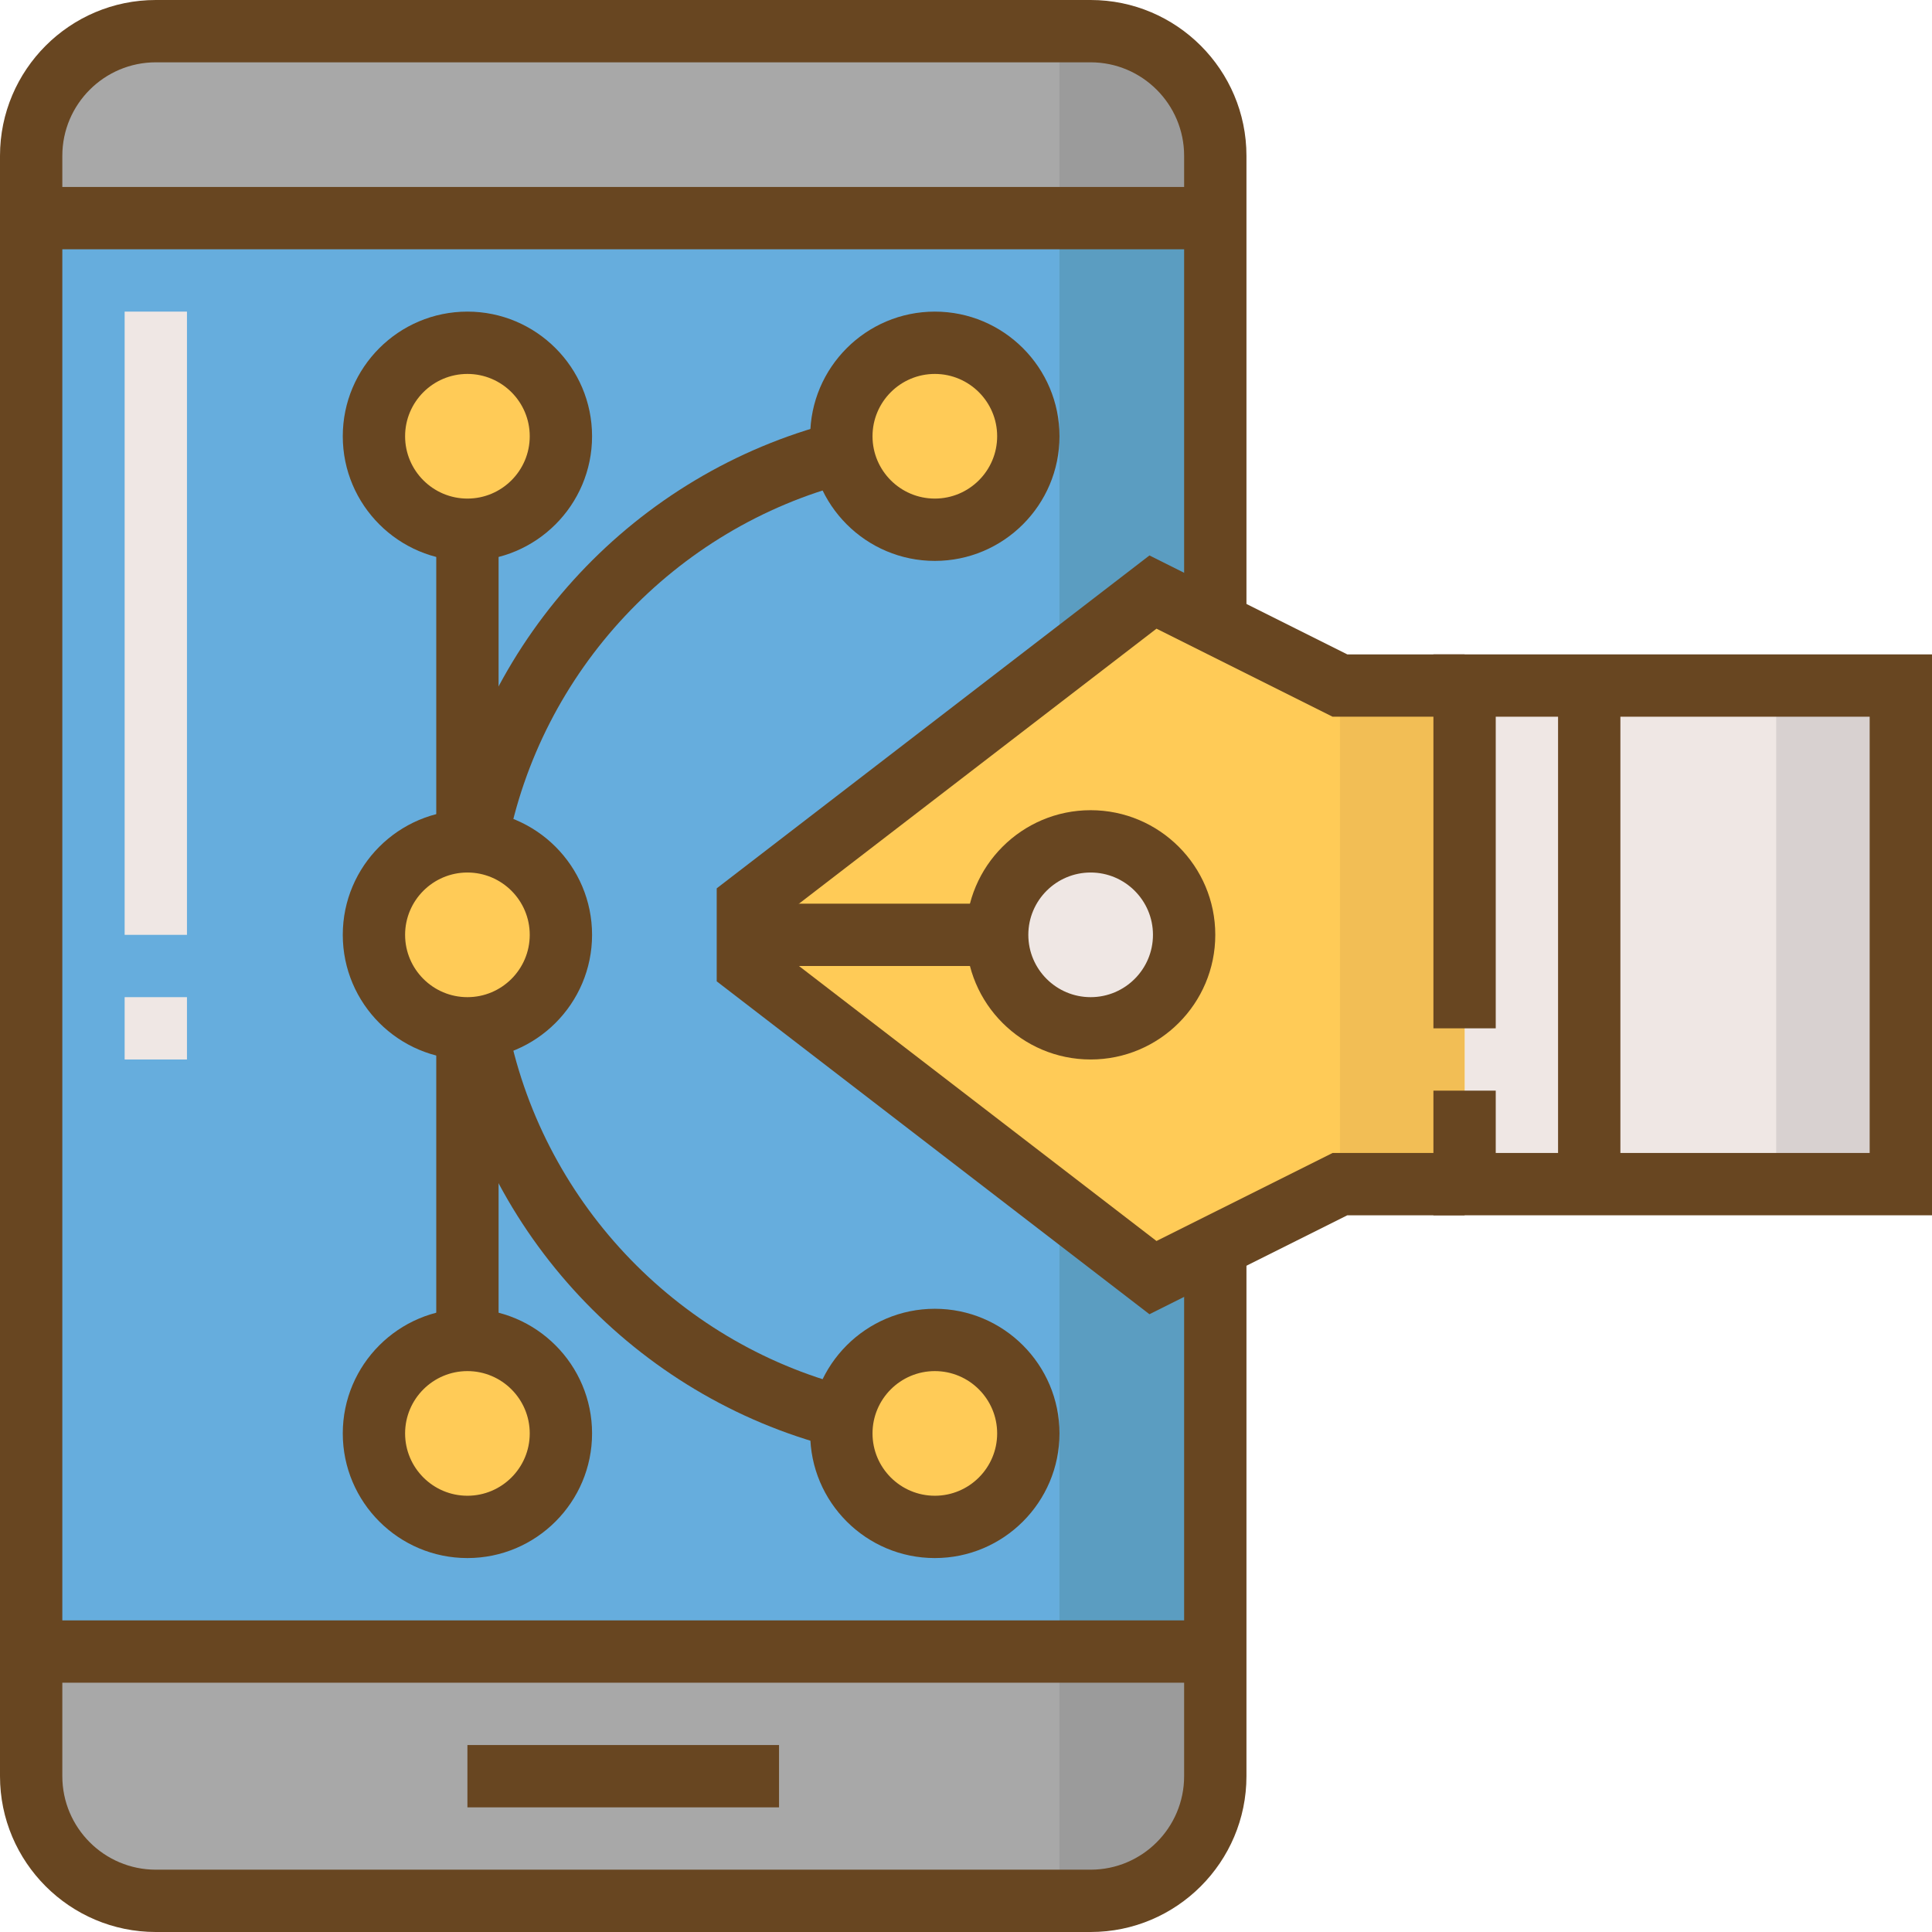 <?xml version="1.0" encoding="iso-8859-1"?>
<!-- Generator: Adobe Illustrator 19.0.0, SVG Export Plug-In . SVG Version: 6.00 Build 0)  -->
<svg version="1.1" id="Layer_1" xmlns="http://www.w3.org/2000/svg" xmlns:xlink="http://www.w3.org/1999/xlink" x="0px" y="0px"
	 viewBox="0 0 496 496" style="enable-background:new 0 0 496 496;" xml:space="preserve">
<path style="fill:#A8A8A8;" d="M280,488H40c-17.672,0-32-14.328-32-32V40C8,22.328,22.328,8,40,8h240c17.672,0,32,14.328,32,32v416
	C312,473.672,297.672,488,280,488z"/>
<rect x="8" y="56" style="fill:#66ADDD;" width="304" height="368"/>
<path style="fill:#9B9B9B;" d="M280,8h-8v480h8c17.672,0,32-14.328,32-32V40C312,22.328,297.672,8,280,8z"/>
<rect x="272" y="56" style="fill:#5B9DC1;" width="40" height="368"/>
<g>
	<path style="fill:#684621;" d="M280,496H40c-22.056,0-40-17.944-40-40V40C0,17.944,17.944,0,40,0h240c22.056,0,40,17.944,40,40v416
		C320,478.056,302.056,496,280,496z M40,16c-13.232,0-24,10.768-24,24v416c0,13.232,10.768,24,24,24h240c13.232,0,24-10.768,24-24
		V40c0-13.232-10.768-24-24-24H40z"/>
	<rect x="120" y="448" style="fill:#684621;" width="80" height="16"/>
	<rect x="8" y="416" style="fill:#684621;" width="304" height="16"/>
	<rect x="8" y="48" style="fill:#684621;" width="304" height="16"/>
</g>
<rect x="376" y="176" style="fill:#EFE7E4;" width="112" height="128"/>
<rect x="456" y="176" style="fill:#D8D1D0;" width="32" height="128"/>
<polygon style="fill:#FFCB57;" points="344,176 296,152 192,232 192,248 296,328 344,304 376,304 376,176 "/>
<rect x="344" y="176" style="fill:#F2BE55;" width="32" height="128"/>
<g>
	<polygon style="fill:#684621;" points="295.096,337.4 184,251.936 184,228.064 295.096,142.6 345.888,168 376,168 376,184 
		342.112,184 296.904,161.4 200,235.936 200,244.064 296.904,318.6 342.112,296 376,296 376,312 345.888,312 	"/>
	<polygon style="fill:#684621;" points="496,312 368,312 368,280 384,280 384,296 480,296 480,184 384,184 384,264 368,264 368,168 
		496,168 	"/>
	<rect x="192" y="232" style="fill:#684621;" width="64" height="16"/>
</g>
<circle style="fill:#EFE7E4;" cx="280" cy="240" r="24"/>
<g>
	<circle style="fill:#FFCB57;" cx="120" cy="240" r="24"/>
	<circle style="fill:#FFCB57;" cx="120" cy="112" r="24"/>
	<circle style="fill:#FFCB57;" cx="120" cy="368" r="24"/>
	<circle style="fill:#FFCB57;" cx="240" cy="112" r="24"/>
	<circle style="fill:#FFCB57;" cx="240" cy="368" r="24"/>
</g>
<g>
	<path style="fill:#684621;" d="M280,272c-17.648,0-32-14.352-32-32s14.352-32,32-32s32,14.352,32,32S297.648,272,280,272z M280,224
		c-8.824,0-16,7.176-16,16s7.176,16,16,16s16-7.176,16-16S288.824,224,280,224z"/>
	<path style="fill:#684621;" d="M120,272c-17.648,0-32-14.352-32-32s14.352-32,32-32s32,14.352,32,32S137.648,272,120,272z M120,224
		c-8.824,0-16,7.176-16,16s7.176,16,16,16s16-7.176,16-16S128.824,224,120,224z"/>
	<path style="fill:#684621;" d="M120,144c-17.648,0-32-14.352-32-32s14.352-32,32-32s32,14.352,32,32S137.648,144,120,144z M120,96
		c-8.824,0-16,7.176-16,16s7.176,16,16,16s16-7.176,16-16S128.824,96,120,96z"/>
	<path style="fill:#684621;" d="M120,400c-17.648,0-32-14.352-32-32s14.352-32,32-32s32,14.352,32,32S137.648,400,120,400z M120,352
		c-8.824,0-16,7.176-16,16s7.176,16,16,16s16-7.176,16-16S128.824,352,120,352z"/>
	<path style="fill:#684621;" d="M240,144c-17.648,0-32-14.352-32-32s14.352-32,32-32s32,14.352,32,32S257.648,144,240,144z M240,96
		c-8.824,0-16,7.176-16,16s7.176,16,16,16s16-7.176,16-16S248.824,96,240,96z"/>
	<path style="fill:#684621;" d="M240,400c-17.648,0-32-14.352-32-32s14.352-32,32-32s32,14.352,32,32S257.648,400,240,400z M240,352
		c-8.824,0-16,7.176-16,16s7.176,16,16,16s16-7.176,16-16S248.824,352,240,352z"/>
	<rect x="112" y="136" style="fill:#684621;" width="16" height="80"/>
	<rect x="112" y="264" style="fill:#684621;" width="16" height="80"/>
	<path style="fill:#684621;" d="M130.136,217.712l-15.72-2.96c9.696-51.472,48.792-93.2,99.584-106.304l4,15.496
		C173.176,135.504,138.696,172.312,130.136,217.712z"/>
	<path style="fill:#684621;" d="M214,371.552c-50.8-13.104-89.888-54.832-99.584-106.304l15.72-2.96
		c8.56,45.4,43.048,82.208,87.864,93.768L214,371.552z"/>
</g>
<g>
	<rect x="32" y="80" style="fill:#EFE7E4;" width="16" height="160"/>
	<rect x="32" y="256" style="fill:#EFE7E4;" width="16" height="16"/>
</g>
<rect x="400" y="176" style="fill:#684621;" width="16" height="128"/>
<g>
</g>
<g>
</g>
<g>
</g>
<g>
</g>
<g>
</g>
<g>
</g>
<g>
</g>
<g>
</g>
<g>
</g>
<g>
</g>
<g>
</g>
<g>
</g>
<g>
</g>
<g>
</g>
<g>
</g>
</svg>

